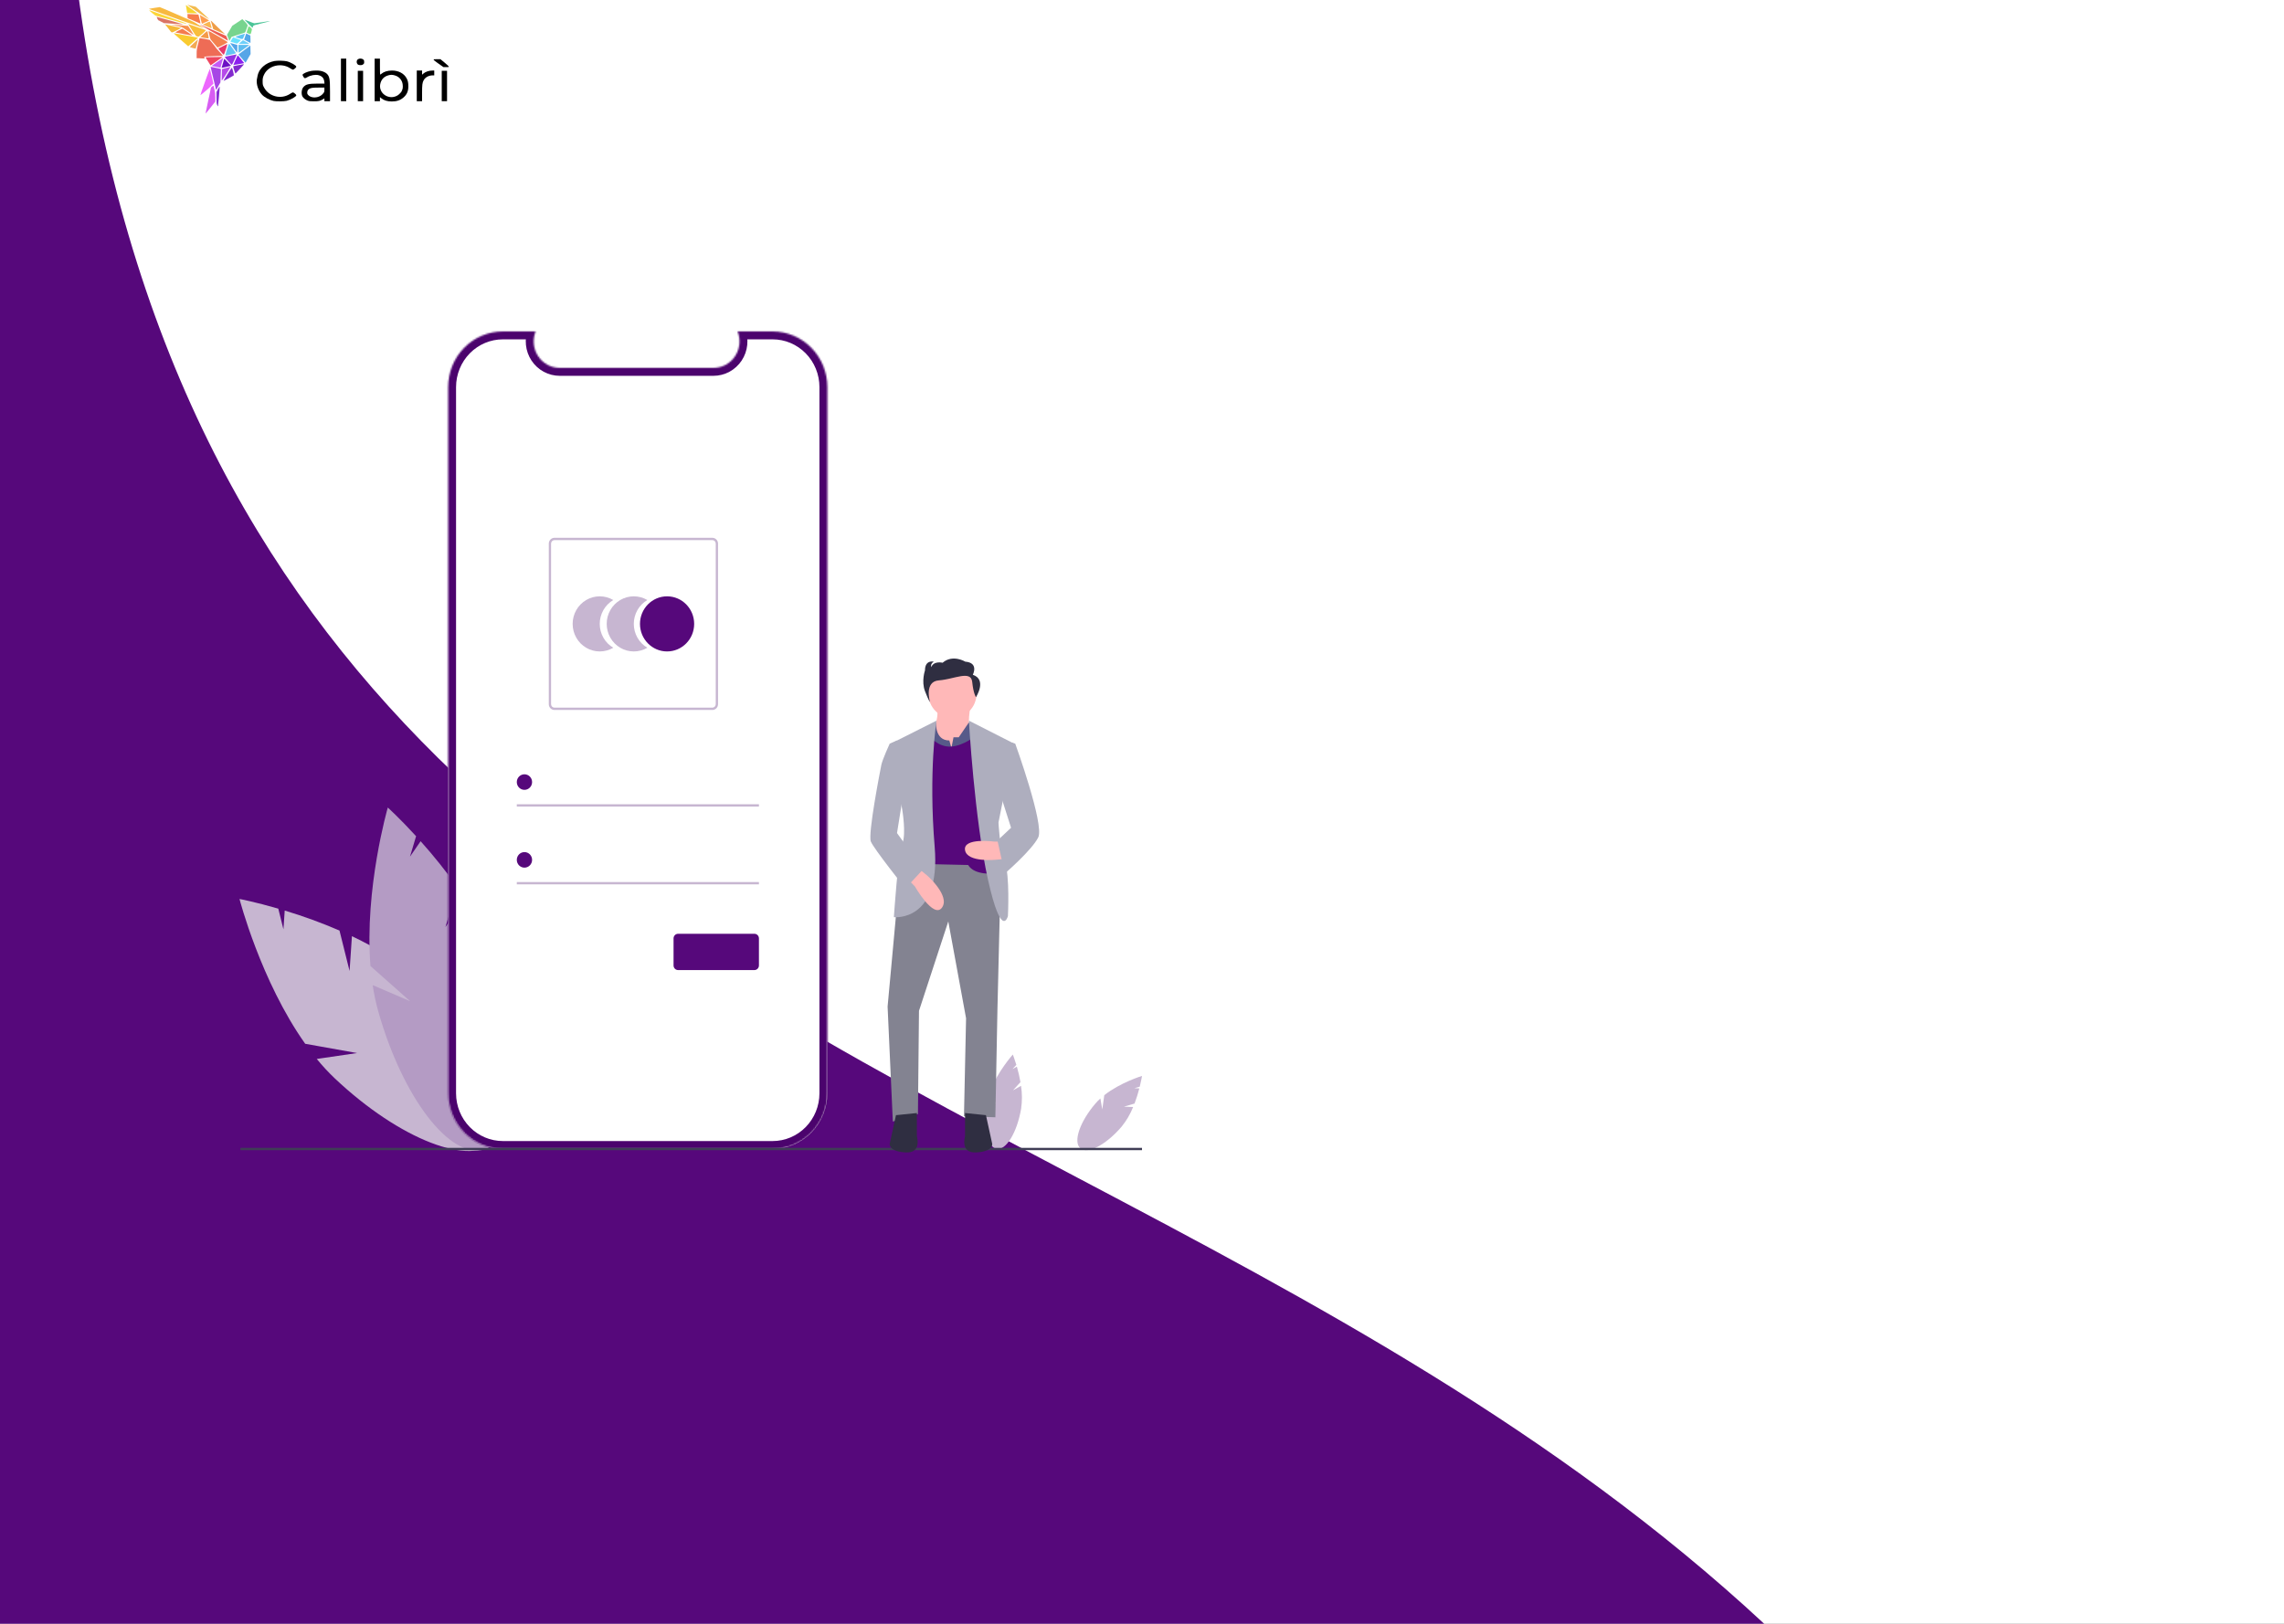 <svg width="1440" height="1024" viewBox="0 0 1440 1024" fill="none" xmlns="http://www.w3.org/2000/svg">
<rect x="0" y="0" width="1440" height="1024" fill="#333333" stroke="none"/>
<g clip-path="url(#clip0)">
<rect width="1440" height="1024" fill="white"/>
<path fill-rule="evenodd" clip-rule="evenodd" d="M1112.27 1023.98H0V-4.985C16.255 -5.66 32.599 -6 49.025 -6C108.245 441.307 385.105 587.41 679.784 742.917C827.904 821.082 980.525 901.622 1112.27 1023.98Z" fill="#56087B"/>
<path d="M118.225 3.137C121.531 5.661 130.687 11.709 131.704 12.05C132.005 12.15 129.3 9.566 125.785 6.402L123.404 4.238L120.86 3.658C118.248 3.037 118.063 2.997 118.225 3.137Z" fill="#F3BB4E"/>
<path d="M117.346 4.159C117.439 4.719 117.624 5.841 117.762 6.682L118.017 8.204L121.138 8.345C122.872 8.425 124.306 8.445 124.352 8.405C124.398 8.365 123.473 7.664 122.294 6.822C121.115 6.001 119.496 4.84 118.687 4.239L117.208 3.157L117.346 4.159Z" fill="#F6D530"/>
<path d="M97.069 5.02C94.641 5.38 93.74 5.581 94.064 5.701C98.618 7.363 128.953 18.059 128.999 17.999C129.045 17.979 127.612 17.098 125.831 16.076C124.051 15.055 122.479 14.093 122.317 13.933C122.016 13.632 101 4.439 100.699 4.479C100.584 4.499 98.965 4.739 97.069 5.02Z" fill="#F7B940"/>
<path d="M95.983 8.265C97.162 9.266 98.202 10.027 98.318 9.967C98.41 9.927 102.78 11.089 108.052 12.551C113.323 14.013 117.67 15.175 117.716 15.135C118.017 14.914 116.421 14.274 109.069 11.69C104.63 10.107 99.497 8.285 97.693 7.644C95.89 7.003 94.295 6.462 94.11 6.462C93.948 6.482 94.78 7.283 95.983 8.265Z" fill="#FCD637"/>
<path d="M118.202 10.147C118.202 11.229 118.271 11.509 118.618 11.609C118.826 11.669 120.652 12.43 122.641 13.292C124.629 14.173 126.317 14.874 126.363 14.874C126.479 14.874 125.254 9.306 125.115 9.186C125.069 9.146 123.496 9.045 121.624 8.965L118.202 8.825V10.147Z" fill="#F77D4C"/>
<path d="M126.062 9.747C126.062 10.047 127.195 14.914 127.288 14.995C127.311 15.014 128.351 14.554 129.577 13.993L131.843 12.931L129.068 11.209C127.542 10.248 126.247 9.466 126.178 9.466C126.109 9.466 126.062 9.587 126.062 9.747Z" fill="#FE9D4E"/>
<path d="M98.919 11.108C99.289 12.21 99.959 13.071 100.399 13.071C100.653 13.071 100.861 13.152 100.861 13.232C100.861 13.332 101.277 13.572 101.786 13.772C102.295 13.973 102.826 14.253 102.965 14.393C103.104 14.554 103.312 14.634 103.404 14.574C103.497 14.534 106.318 14.714 109.647 14.974C113 15.255 115.751 15.455 115.797 15.415C115.89 15.355 99.243 10.668 98.919 10.668C98.826 10.668 98.826 10.868 98.919 11.108Z" fill="#DA7465"/>
<path d="M149.576 14.193L146.409 16.296L144.767 19.14L143.126 21.965L143.519 23.046C143.727 23.647 144.074 24.488 144.305 24.929L144.698 25.75L145.322 24.528L145.946 23.306L150.131 21.904C152.42 21.123 154.386 20.482 154.478 20.482C154.594 20.482 154.964 19.601 155.31 18.519C155.68 17.458 156.05 16.436 156.143 16.256C156.351 15.896 155.334 14.493 153.761 13.031L152.767 12.09L149.576 14.193Z" fill="#77D48E"/>
<path d="M154.548 12.831C155.403 13.873 158.987 17.478 159.149 17.478C159.264 17.478 159.357 17.338 159.357 17.178C159.357 17.017 159.472 16.677 159.611 16.416C159.842 15.996 160.49 15.775 165.206 14.654C168.166 13.953 170.408 13.352 170.2 13.312C169.992 13.272 167.819 13.572 165.368 13.973C162.894 14.354 160.651 14.674 160.374 14.674C160.097 14.674 158.686 14.173 157.253 13.572C155.796 12.971 154.524 12.471 154.432 12.471C154.316 12.471 154.386 12.631 154.548 12.831Z" fill="#4BC497"/>
<path d="M132.953 13.412C133.068 13.612 133.461 14.814 133.808 16.096L134.455 18.419L138.016 19.942C139.958 20.803 141.623 21.484 141.692 21.484C141.854 21.484 141.23 20.863 137.6 17.478C136.374 16.316 134.872 14.854 134.27 14.213C133.253 13.112 132.513 12.671 132.953 13.412Z" fill="#EF9D47"/>
<path d="M131.034 14.013C130.409 14.293 129.415 14.734 128.86 15.035L127.82 15.535L130.548 16.717C132.051 17.378 133.323 17.859 133.392 17.799C133.531 17.698 132.583 14.173 132.328 13.733C132.236 13.572 131.843 13.673 131.034 14.013Z" fill="#FAB651"/>
<path d="M118.664 15.195C118.664 15.235 119.219 16.116 119.889 17.137C120.56 18.139 121.67 19.861 122.363 20.943C123.589 22.866 123.751 23.006 125.022 23.146C125.6 23.206 130.155 19.18 129.716 19.02C125.3 17.418 118.664 15.114 118.664 15.195Z" fill="#F9BE3C"/>
<path d="M104.098 15.395C104.098 15.475 106.433 18.419 107.774 20.022C107.982 20.262 108.306 20.462 108.491 20.462C109.022 20.462 114.34 17.738 114.063 17.598C113.947 17.538 111.889 17.077 109.485 16.577C107.103 16.076 104.907 15.575 104.629 15.475C104.329 15.375 104.098 15.335 104.098 15.395Z" fill="#F5BA38"/>
<path d="M125.832 15.375C125.832 15.435 126.271 15.715 126.826 16.016C127.358 16.316 131.357 18.62 135.704 21.123C140.051 23.627 143.658 25.69 143.727 25.69C143.796 25.69 143.565 25.009 143.218 24.168L142.594 22.625L136.93 20.182C133.808 18.82 130.04 17.177 128.56 16.497C127.057 15.835 125.832 15.315 125.832 15.375Z" fill="#EC5E52"/>
<path d="M111.196 16.276C114.641 17.038 114.733 17.078 116.398 18.219C120.537 21.103 122.224 22.165 122.039 21.784C121.924 21.484 118.756 16.537 118.571 16.336C118.525 16.276 108.56 15.475 108.121 15.495C107.89 15.515 109.254 15.856 111.196 16.276Z" fill="#F7914F"/>
<path d="M156.744 16.617C156.582 16.877 155.403 20.522 155.472 20.562C155.518 20.602 156.05 20.863 156.674 21.163C158.015 21.784 158.015 21.784 158.547 19.861C158.825 18.92 158.871 18.399 158.709 18.139C158.339 17.578 156.883 16.416 156.744 16.617Z" fill="#7BDF87"/>
<path d="M112.583 19.261C110.618 20.262 110.387 20.442 110.849 20.542C112.444 20.903 121.3 22.485 121.346 22.425C121.438 22.365 115.288 18.199 115.011 18.139C114.918 18.119 113.832 18.619 112.583 19.261Z" fill="#F47B4E"/>
<path d="M131.496 19.721C131.542 19.982 131.82 21.203 132.074 22.465C132.352 23.707 132.698 24.869 132.883 25.009C133.045 25.149 134.039 26.311 135.08 27.593C136.12 28.855 137.022 29.936 137.114 29.976C137.369 30.116 143.704 26.811 143.611 26.591C143.565 26.471 140.791 24.788 137.461 22.826C132.606 20.002 131.38 19.361 131.496 19.721Z" fill="#F3814F"/>
<path d="M129.161 20.743C128.421 21.424 127.45 22.305 127.034 22.706L126.271 23.427L128.837 23.887C130.248 24.128 131.473 24.288 131.542 24.208C131.704 24.067 130.941 19.861 130.71 19.641C130.617 19.561 129.924 20.042 129.161 20.743Z" fill="#F59A49"/>
<path d="M113.855 25.009L118.664 29.195L121.808 26.471L124.93 23.767L117.554 22.405C113.485 21.664 109.924 21.003 109.624 20.943C109.254 20.883 110.71 22.265 113.855 25.009Z" fill="#F9CB30"/>
<path d="M151.311 22.145C149.623 22.706 148.328 23.227 148.42 23.307C148.86 23.667 152.328 24.709 152.767 24.608C153.137 24.528 153.391 24.108 153.854 22.846C154.201 21.945 154.455 21.183 154.432 21.163C154.409 21.143 152.998 21.584 151.311 22.145Z" fill="#5EC4F4"/>
<path d="M154.848 22.245C154.64 22.886 154.339 23.747 154.178 24.188L153.877 24.989L155.819 26.031C156.906 26.612 157.807 27.092 157.877 27.092C157.946 27.092 157.946 26.031 157.923 24.749L157.854 22.405L156.536 21.765L155.218 21.123L154.848 22.245Z" fill="#54A8E8"/>
<path d="M146.941 23.647C146.802 23.727 146.386 24.348 145.993 25.009L145.276 26.251L147.357 26.892L149.461 27.533L150.709 26.471C151.38 25.89 151.888 25.369 151.842 25.289C151.796 25.209 150.825 24.849 149.715 24.488C148.605 24.108 147.565 23.747 147.449 23.667C147.311 23.587 147.079 23.567 146.941 23.647Z" fill="#6AE2FD"/>
<path d="M125.831 24.008C125.831 24.048 125.415 25.71 124.907 27.693C124.074 30.918 123.982 31.579 123.982 34.002V36.706H124.976C125.508 36.706 126.664 36.766 127.542 36.846C129.068 36.967 129.138 36.947 128.976 36.586C128.49 35.585 128.328 35.625 134.663 35.404L140.582 35.204L139.334 33.702C138.64 32.881 137.877 32.059 137.669 31.899C137.23 31.579 135.773 29.796 135.773 29.596C135.773 29.496 133.207 26.291 132.213 25.149C132.12 25.049 125.831 23.928 125.831 24.008Z" fill="#EE6C56"/>
<path d="M122.201 27.132C120.768 28.454 119.635 29.596 119.704 29.676C119.82 29.856 123.288 30.778 123.404 30.677C123.496 30.577 124.906 24.809 124.837 24.769C124.814 24.749 123.612 25.81 122.201 27.132Z" fill="#F3A954"/>
<path d="M151.819 26.511L150.478 27.693H153.923C156.027 27.693 157.276 27.613 157.16 27.513C157.021 27.413 156.096 26.872 155.056 26.331L153.183 25.329L151.819 26.511Z" fill="#6DD0FA"/>
<path d="M146.131 28.634C146.756 29.495 147.704 30.817 148.259 31.599C148.813 32.36 149.345 33.081 149.461 33.201C149.553 33.301 149.646 32.24 149.646 30.858V28.334L147.496 27.713C146.34 27.372 145.299 27.092 145.184 27.092C145.091 27.092 145.507 27.793 146.131 28.634Z" fill="#55A6E8"/>
<path d="M144.027 28.434C143.496 29.856 141.97 34.944 142.062 35.004C142.247 35.164 148.837 33.742 148.79 33.561C148.744 33.381 144.698 27.753 144.467 27.553C144.42 27.493 144.212 27.893 144.027 28.434Z" fill="#64C4F4"/>
<path d="M140.513 29.115C138.987 29.896 137.716 30.537 137.692 30.577C137.577 30.677 140.814 34.523 141.022 34.503C141.114 34.503 141.346 34.142 141.507 33.742C142.016 32.5 143.45 27.873 143.357 27.793C143.311 27.733 142.016 28.334 140.513 29.115Z" fill="#E7396C"/>
<path d="M150.339 30.817C150.339 33.201 150.362 33.341 150.756 33.081C151.819 32.36 153.623 31.058 155.38 29.736L157.299 28.294H153.831H150.339V30.817Z" fill="#5FBDF0"/>
<path d="M154.085 31.518L150.316 34.343L150.871 34.964C151.172 35.324 152.189 36.486 153.114 37.567L154.825 39.55L156.397 36.826L157.993 34.082L157.923 31.398L157.854 28.694L154.085 31.518Z" fill="#56A5E7"/>
<path d="M145.507 35.024C143.542 35.404 141.877 35.765 141.831 35.805C141.762 35.865 141.808 36.086 141.923 36.306C142.201 36.827 145.946 40.913 146.155 40.913C146.247 40.913 147.01 39.43 147.842 37.608C148.675 35.785 149.299 34.303 149.23 34.323C149.137 34.323 147.472 34.643 145.507 35.024Z" fill="#9433E2"/>
<path d="M149.692 35.244C149.253 36.025 147.056 40.932 147.126 40.992C147.172 41.013 148.744 40.772 150.594 40.432L153.969 39.811L152.027 37.407C150.964 36.105 150.039 34.984 149.993 34.944C149.946 34.904 149.808 35.044 149.692 35.244Z" fill="#8C20EF"/>
<path d="M132.351 36.045L129.508 36.125L130.178 37.167C130.571 37.748 131.288 38.889 131.797 39.731L132.721 41.253L136.49 38.669C138.571 37.247 140.328 36.025 140.374 35.985C140.467 35.905 138.132 35.925 132.351 36.045Z" fill="#EF4760"/>
<path d="M137.114 38.969C135.126 40.311 133.484 41.473 133.484 41.533C133.461 41.593 134.525 41.854 135.843 42.094C137.137 42.334 138.409 42.575 138.663 42.635C139.033 42.715 139.126 42.635 139.172 42.174C139.195 41.874 139.565 40.472 140.004 39.05C140.444 37.648 140.79 36.506 140.767 36.506C140.767 36.506 139.103 37.608 137.114 38.969Z" fill="#C55AF8"/>
<path d="M141.137 37.808C140.652 39.37 139.704 42.695 139.704 42.795C139.704 42.835 140.675 42.655 141.854 42.375C143.01 42.094 144.374 41.774 144.837 41.674L145.692 41.473L144.328 40.031C143.588 39.25 142.617 38.249 142.178 37.808L141.369 37.007L141.137 37.808Z" fill="#6C11C4"/>
<path d="M150.039 41.112C148.397 41.413 147.033 41.713 146.987 41.753C146.918 41.794 147.218 42.895 147.611 44.197C148.004 45.479 148.397 46.46 148.49 46.38C149.322 45.579 153.808 40.712 153.808 40.632C153.808 40.431 153.16 40.532 150.039 41.112Z" fill="#822ACE"/>
<path d="M132.837 42.455C132.906 42.655 133.669 45.84 134.502 49.525C135.334 53.21 136.074 56.375 136.166 56.535C136.236 56.736 136.398 56.615 136.652 56.135C136.86 55.754 137.461 54.653 137.993 53.711L138.964 51.989L139.126 47.762L139.288 43.536L138.756 43.336C138.455 43.216 137.161 42.935 135.889 42.715C134.617 42.475 133.392 42.234 133.161 42.174C132.814 42.094 132.745 42.154 132.837 42.455Z" fill="#A746E5"/>
<path d="M142.548 42.875L139.935 43.576V44.818C139.935 45.499 139.889 47.181 139.819 48.543C139.727 50.346 139.75 50.947 139.935 50.727C141.068 49.365 145.6 42.094 145.322 42.134C145.23 42.134 143.958 42.474 142.548 42.875Z" fill="#B64BE9"/>
<path d="M143.449 46.761C142.016 49.084 140.883 51.007 140.929 51.047C140.998 51.127 147.056 47.843 147.403 47.542C147.611 47.362 146.617 43.316 146.201 42.755C146.108 42.615 145.021 44.177 143.449 46.761Z" fill="#822ACE"/>
<path d="M129.207 51.648C127.565 56.215 126.271 60.001 126.34 60.041C126.433 60.121 132.536 54.933 132.536 54.753C132.536 54.693 132.999 54.232 133.554 53.731L134.571 52.83L133.508 48.183C132.906 45.639 132.375 43.496 132.305 43.436C132.236 43.376 130.849 47.082 129.207 51.648Z" fill="#ED66FE"/>
<path d="M133.669 54.612C133.23 54.973 132.883 55.353 132.929 55.474C132.976 55.574 132.236 59.219 131.265 63.545C130.317 67.892 129.554 71.517 129.577 71.597C129.623 71.697 131.034 70.035 132.698 67.912L135.75 64.046V61.442C135.773 59.5 135.635 58.238 135.218 56.475C134.918 55.173 134.617 54.072 134.594 54.032C134.548 53.992 134.132 54.252 133.669 54.612Z" fill="#D85DF3"/>
<path d="M137.438 56.195L136.467 58.038L136.49 61.643C136.49 64.587 136.583 65.428 136.929 66.249C137.299 67.151 137.346 67.191 137.461 66.75C137.646 66.029 138.617 55.033 138.502 54.672C138.479 54.492 137.993 55.193 137.438 56.195Z" fill="#842FD2"/>
<path d="M214.952 50.385V63.808H216.624H218.297V50.385V36.962H216.624H214.952V50.385Z" fill="black"/>
<path d="M225.616 37.409C224.573 38.197 224.672 40.076 225.793 40.792C226.088 40.971 226.659 41.078 227.288 41.078C228.154 41.078 228.43 40.989 228.961 40.559C229.571 40.076 229.61 39.951 229.59 39.002C229.551 38.071 229.492 37.91 228.941 37.463C228.095 36.765 226.482 36.747 225.616 37.409Z" fill="black"/>
<path d="M236.201 50.385V63.808H237.874H239.546V62.537V61.266L240.451 62C242.163 63.36 244.229 63.987 247.023 63.987C250.112 63.987 252.414 63.199 254.381 61.481C256.526 59.62 257.451 57.49 257.451 54.483C257.451 52.139 257.175 50.868 256.368 49.383C254.696 46.286 251.292 44.479 247.141 44.479C244.386 44.479 242.064 45.195 240.49 46.519C240.097 46.841 239.723 47.074 239.664 47.02C239.605 46.967 239.546 44.676 239.546 41.937V36.962H237.874H236.201V50.385ZM248.813 47.521C251.115 48.184 252.709 49.615 253.535 51.781C254.066 53.087 254.106 55.754 253.634 56.559C253.456 56.846 253.319 57.204 253.319 57.329C253.319 57.794 251.686 59.548 250.702 60.139C248.479 61.463 246.059 61.606 243.737 60.586C240.786 59.262 239.133 56.237 239.703 53.195C240.274 50.206 241.946 48.345 244.819 47.503C246.295 47.074 247.298 47.092 248.813 47.521Z" fill="black"/>
<path d="M273.427 37.696C273.466 37.91 274.627 38.859 276.536 40.183L279.586 42.313L281.317 42.331C282.911 42.331 283.048 42.295 282.989 41.991C282.95 41.812 281.75 40.684 280.314 39.485L277.677 37.32H275.513C273.447 37.32 273.368 37.338 273.427 37.696Z" fill="black"/>
<path d="M173.024 38.483C170.25 39.002 167.77 40.201 165.842 41.937C164.681 42.993 163.206 44.944 163.206 45.445C163.206 45.553 163.127 45.731 163.029 45.821C162.753 46.089 162.065 48.899 161.907 50.295C161.592 53.481 162.852 57.132 165.134 59.656C166.629 61.302 169.836 63.056 172.453 63.647C174.106 64.022 179.103 63.969 180.717 63.575C183.314 62.913 186.816 60.908 186.816 60.067C186.816 59.638 185.203 58.26 184.691 58.26C184.455 58.26 183.648 58.671 182.901 59.172C177.372 62.841 169.679 61.034 166.551 55.306C165.705 53.767 165.665 53.624 165.586 51.834C165.508 49.579 165.744 48.416 166.708 46.626C169.62 41.203 177.49 39.45 182.901 43.029C183.648 43.53 184.475 43.942 184.711 43.942C185.222 43.942 186.816 42.564 186.816 42.116C186.816 41.293 183.314 39.253 180.815 38.644C179.202 38.25 174.735 38.143 173.024 38.483Z" fill="black"/>
<path d="M196.064 44.747C193.565 45.212 190.751 46.501 190.751 47.199C190.751 47.396 190.987 47.951 191.302 48.434C191.952 49.508 192.306 49.544 193.683 48.703C195.729 47.45 198.838 46.877 200.805 47.396C203.088 48.005 204.229 49.311 204.465 51.566L204.583 52.712H200.471C194.568 52.712 192.758 53.159 191.243 54.967C190.082 56.345 189.827 59.298 190.712 60.891C191.283 61.875 192.719 63.002 194.077 63.486C195.021 63.808 195.572 63.879 197.835 63.879C200.825 63.897 201.848 63.682 203.54 62.645L204.524 62.036V62.931V63.808H206.295H208.066V57.741C208.066 49.687 207.771 48.13 205.96 46.412C205.154 45.66 203.462 44.908 201.966 44.658C200.569 44.407 197.618 44.461 196.064 44.747ZM204.524 56.577C204.524 57.776 204.465 58.009 203.934 58.707C202.989 59.942 201.829 60.729 200.333 61.159C197.992 61.803 195.651 61.338 194.391 59.996C193.801 59.369 193.703 59.137 193.703 58.367C193.703 57.347 194.175 56.488 195.001 56.005C195.985 55.414 197.264 55.235 200.943 55.235L204.524 55.217V56.577Z" fill="black"/>
<path d="M262.763 54.144V63.808H264.436H266.108V59.012C266.108 53.374 266.265 52.157 267.131 50.564C268.194 48.685 270.358 47.522 272.857 47.522H273.781V46V44.479H272.817C270.515 44.479 268.312 45.195 266.934 46.394L266.108 47.11V45.785V44.479H264.436H262.763V54.144Z" fill="black"/>
<path d="M225.577 54.233V63.808H227.249H228.921V54.233V44.658H227.249H225.577V54.233Z" fill="black"/>
<path d="M278.503 54.233V63.808H280.176H281.848V54.233V44.658H280.176H278.503V54.233Z" fill="black"/>
<path d="M220.394 612.327L214.039 586.819C202.771 581.96 191.242 577.751 179.508 574.212L178.706 586.066L175.452 573.007C160.9 568.778 151 566.915 151 566.915C151 566.915 164.372 618.664 192.42 658.227L225.102 664.069L199.713 667.794C203.242 672.115 207.035 676.206 211.07 680.042C251.871 718.583 297.317 736.266 312.575 719.538C327.833 702.81 307.126 658.005 266.324 619.464C253.675 607.516 237.785 597.928 221.88 590.382L220.394 612.327Z" fill="#C7B6D1"/>
<path d="M280.835 584.626L288.351 559.448C281.174 549.36 273.443 539.693 265.195 530.491L258.487 540.217L262.335 527.326C252.026 516.051 244.497 509.249 244.497 509.249C244.497 509.249 229.659 560.582 233.574 609.204L258.584 631.396L234.957 621.23C235.784 626.785 236.953 632.282 238.458 637.689C253.809 692.144 283.731 731.187 305.289 724.893C326.848 718.599 331.88 669.352 316.528 614.896C311.769 598.014 303.037 581.448 293.254 566.621L280.835 584.626Z" fill="#B49BC4"/>
<path d="M638.639 687.613L643.367 682.416C642.795 679.115 642.04 675.849 641.106 672.634L638.358 674.186L640.779 671.525C639.585 667.562 638.548 665.014 638.548 665.014C638.548 665.014 629.025 675.668 624.355 687.91L627.847 696.276L623.301 690.987C622.859 692.431 622.507 693.902 622.247 695.391C619.673 710.414 622.407 723.448 628.355 724.503C634.302 725.558 641.21 714.236 643.784 699.213C644.491 694.414 644.472 689.533 643.726 684.739L638.639 687.613Z" fill="#C7B6D1"/>
<path d="M708.598 697.892L715.286 695.93C716.473 692.803 717.486 689.61 718.319 686.367L715.178 686.25L718.602 685.246C719.594 681.225 720 678.498 720 678.498C720 678.498 706.436 682.609 696.221 690.632L694.96 699.631L693.755 692.712C692.643 693.716 691.595 694.79 690.616 695.928C680.781 707.434 676.502 720.03 681.057 724.061C685.612 728.093 697.277 722.034 707.111 710.529C710.154 706.792 712.617 702.603 714.413 698.108L708.598 697.892Z" fill="#C7B6D1"/>
<mask id="path-61-inside-1" fill="white">
<path d="M521.634 244.129V689.442C521.632 698.758 517.995 707.692 511.521 714.28C505.048 720.868 496.269 724.569 487.114 724.571H317.062C307.905 724.572 299.123 720.872 292.646 714.284C286.17 707.696 282.53 698.76 282.528 689.442V244.129C282.53 234.811 286.17 225.875 292.646 219.287C299.123 212.699 307.905 208.999 317.062 209H337.69C336.678 211.535 336.292 214.284 336.568 217.006C336.844 219.728 337.772 222.34 339.272 224.611C340.772 226.882 342.797 228.744 345.169 230.032C347.542 231.321 350.189 231.996 352.878 232H449.83C452.519 231.996 455.166 231.321 457.539 230.032C459.911 228.744 461.936 226.882 463.436 224.611C464.936 222.34 465.864 219.728 466.14 217.006C466.416 214.284 466.03 211.535 465.017 209H487.114C496.269 209.002 505.048 212.704 511.521 219.291C517.995 225.879 521.632 234.813 521.634 244.129V244.129Z"/>
</mask>
<path d="M521.634 244.129V689.442C521.632 698.758 517.995 707.692 511.521 714.28C505.048 720.868 496.269 724.569 487.114 724.571H317.062C307.905 724.572 299.123 720.872 292.646 714.284C286.17 707.696 282.53 698.76 282.528 689.442V244.129C282.53 234.811 286.17 225.875 292.646 219.287C299.123 212.699 307.905 208.999 317.062 209H337.69C336.678 211.535 336.292 214.284 336.568 217.006C336.844 219.728 337.772 222.34 339.272 224.611C340.772 226.882 342.797 228.744 345.169 230.032C347.542 231.321 350.189 231.996 352.878 232H449.83C452.519 231.996 455.166 231.321 457.539 230.032C459.911 228.744 461.936 226.882 463.436 224.611C464.936 222.34 465.864 219.728 466.14 217.006C466.416 214.284 466.03 211.535 465.017 209H487.114C496.269 209.002 505.048 212.704 511.521 219.291C517.995 225.879 521.632 234.813 521.634 244.129V244.129Z" fill="white"/>
<path d="M521.634 689.442L526.634 689.443V689.442H521.634ZM487.114 724.571L487.114 729.571L487.115 729.571L487.114 724.571ZM317.062 724.571L317.062 719.571L317.061 719.571L317.062 724.571ZM282.528 689.442L277.528 689.442L277.528 689.443L282.528 689.442ZM282.528 244.129L277.528 244.128V244.129H282.528ZM317.062 209L317.061 214H317.062V209ZM337.69 209L342.334 210.855L345.073 204H337.69V209ZM352.878 232L352.871 237H352.878V232ZM449.83 232L449.83 237L449.836 237L449.83 232ZM465.017 209V204H457.635L460.374 210.855L465.017 209ZM487.114 209L487.115 204H487.114V209ZM516.634 244.129V689.442H526.634V244.129H516.634ZM516.634 689.441C516.632 697.459 513.501 705.132 507.955 710.775L515.088 717.784C522.489 710.253 526.632 700.057 526.634 689.443L516.634 689.441ZM507.955 710.775C502.412 716.416 494.914 719.57 487.113 719.571L487.115 729.571C497.624 729.569 507.684 725.319 515.088 717.784L507.955 710.775ZM487.114 719.571H317.062V729.571H487.114V719.571ZM317.061 719.571C309.259 719.572 301.757 716.42 296.212 710.779L289.081 717.789C296.488 725.324 306.551 729.573 317.063 729.571L317.061 719.571ZM296.212 710.779C290.663 705.135 287.53 697.461 287.528 689.44L277.528 689.443C277.531 700.06 281.677 710.258 289.081 717.789L296.212 710.779ZM287.528 689.442V244.129H277.528V689.442H287.528ZM287.528 244.131C287.53 236.11 290.663 228.436 296.212 222.792L289.081 215.782C281.677 223.313 277.531 233.511 277.528 244.128L287.528 244.131ZM296.212 222.792C301.757 217.151 309.259 213.999 317.061 214L317.063 204C306.551 203.999 296.488 208.247 289.081 215.782L296.212 222.792ZM317.062 214H337.69V204H317.062V214ZM333.047 207.145C331.735 210.43 331.236 213.988 331.593 217.51L341.542 216.502C341.348 214.58 341.62 212.64 342.334 210.855L333.047 207.145ZM331.593 217.51C331.95 221.032 333.152 224.417 335.1 227.366L343.444 221.856C342.392 220.263 341.737 218.425 341.542 216.502L331.593 217.51ZM335.1 227.366C337.047 230.316 339.684 232.743 342.783 234.426L347.555 225.638C345.91 224.745 344.496 223.449 343.444 221.856L335.1 227.366ZM342.783 234.426C345.883 236.11 349.347 236.995 352.871 237L352.884 227C351.03 226.997 349.2 226.532 347.555 225.638L342.783 234.426ZM352.878 237H449.83V227H352.878V237ZM449.836 237C453.36 236.995 456.825 236.11 459.925 234.426L455.152 225.638C453.508 226.532 451.678 226.997 449.824 227L449.836 237ZM459.925 234.426C463.024 232.743 465.66 230.316 467.608 227.366L459.263 221.856C458.212 223.449 456.798 224.745 455.152 225.638L459.925 234.426ZM467.608 227.366C469.556 224.417 470.758 221.032 471.114 217.51L461.165 216.502C460.971 218.425 460.315 220.263 459.263 221.856L467.608 227.366ZM471.114 217.51C471.471 213.988 470.973 210.43 469.66 207.145L460.374 210.855C461.087 212.64 461.36 214.58 461.165 216.502L471.114 217.51ZM465.017 214H487.114V204H465.017V214ZM487.113 214C494.914 214.002 502.412 217.155 507.955 222.796L515.088 215.787C507.684 208.252 497.624 204.002 487.115 204L487.113 214ZM507.955 222.796C513.501 228.439 516.632 236.112 516.634 244.13L526.634 244.128C526.632 233.514 522.489 223.318 515.088 215.787L507.955 222.796Z" fill="#4B036D" mask="url(#path-61-inside-1)"/>
<path d="M378.12 393.436C378.119 390.385 378.908 387.388 380.407 384.746C381.906 382.104 384.062 379.911 386.659 378.387C384.063 376.86 381.118 376.056 378.119 376.056C375.121 376.055 372.175 376.858 369.578 378.383C366.981 379.908 364.825 382.102 363.326 384.745C361.826 387.387 361.037 390.385 361.037 393.436C361.037 396.487 361.826 399.485 363.326 402.127C364.825 404.769 366.981 406.963 369.578 408.489C372.175 410.014 375.121 410.817 378.119 410.816C381.118 410.815 384.063 410.011 386.659 408.485C384.062 406.961 381.906 404.767 380.407 402.125C378.908 399.484 378.119 396.487 378.12 393.436V393.436Z" fill="#C7B6D1"/>
<path d="M399.59 393.436C399.59 390.385 400.378 387.388 401.878 384.746C403.377 382.104 405.533 379.911 408.13 378.387C405.533 376.86 402.588 376.056 399.59 376.056C396.591 376.055 393.646 376.858 391.049 378.383C388.452 379.908 386.295 382.102 384.796 384.745C383.297 387.387 382.507 390.385 382.507 393.436C382.507 396.487 383.297 399.485 384.796 402.127C386.295 404.769 388.452 406.963 391.049 408.489C393.646 410.014 396.591 410.817 399.59 410.816C402.588 410.815 405.533 410.011 408.13 408.485C405.533 406.961 403.377 404.767 401.878 402.125C400.378 399.484 399.59 396.487 399.59 393.436V393.436Z" fill="#C7B6D1"/>
<path d="M420.573 410.816C430.005 410.816 437.651 403.035 437.651 393.436C437.651 383.837 430.005 376.056 420.573 376.056C411.14 376.056 403.494 383.837 403.494 393.436C403.494 403.035 411.14 410.816 420.573 410.816Z" fill="#56087B"/>
<path d="M478.489 507.181H325.828V508.636H478.489V507.181Z" fill="#C7B6D1"/>
<path d="M330.649 498.096C333.311 498.096 335.47 495.9 335.47 493.19C335.47 490.481 333.311 488.284 330.649 488.284C327.986 488.284 325.828 490.481 325.828 493.19C325.828 495.9 327.986 498.096 330.649 498.096Z" fill="#56087B"/>
<path d="M478.489 556.24H325.828V557.695H478.489V556.24Z" fill="#C7B6D1"/>
<path d="M330.649 547.156C333.311 547.156 335.47 544.959 335.47 542.25C335.47 539.54 333.311 537.344 330.649 537.344C327.986 537.344 325.828 539.54 325.828 542.25C325.828 544.959 327.986 547.156 330.649 547.156Z" fill="#56087B"/>
<path d="M449.114 447.72H349.577C348.63 447.719 347.721 447.335 347.051 446.653C346.381 445.971 346.004 445.047 346.003 444.083V342.789C346.004 341.824 346.381 340.9 347.051 340.218C347.721 339.536 348.63 339.153 349.577 339.151H449.114C450.062 339.153 450.97 339.536 451.641 340.218C452.311 340.9 452.687 341.824 452.689 342.789V444.083C452.687 445.047 452.311 445.971 451.641 446.653C450.97 447.335 450.062 447.719 449.114 447.72V447.72ZM349.577 340.606C349.009 340.607 348.464 340.837 348.062 341.246C347.66 341.655 347.433 342.21 347.433 342.789V444.083C347.433 444.661 347.66 445.216 348.062 445.625C348.464 446.034 349.009 446.264 349.577 446.265H449.114C449.683 446.264 450.228 446.034 450.63 445.625C451.032 445.216 451.258 444.661 451.259 444.083V342.789C451.258 342.21 451.032 341.655 450.63 341.246C450.228 340.837 449.683 340.607 449.114 340.606H349.577Z" fill="#C7B6D1"/>
<path d="M475.63 588.856H427.515C425.936 588.856 424.656 590.159 424.656 591.766V608.841C424.656 610.448 425.936 611.751 427.515 611.751H475.63C477.209 611.751 478.489 610.448 478.489 608.841V591.766C478.489 590.159 477.209 588.856 475.63 588.856Z" fill="#56087B"/>
<path d="M720 723.858H151.568V725.313H720V723.858Z" fill="#3F3D56"/>
<path d="M611.719 445.478C611.719 445.478 609.74 458.232 611.719 460.246C613.698 462.259 599.186 479.041 599.186 479.041L587.313 462.259C587.313 462.259 592.59 453.533 590.611 446.149L611.719 445.478Z" fill="#FFB8B8"/>
<path d="M568.186 541.469L559.608 634.776L562.903 707.273L578.734 702.574L579.397 637.461L597.869 581.075L609.08 642.161L607.758 703.918L627.548 704.59L628.869 636.121L631.188 540.491L568.186 541.469Z" fill="#838391"/>
<path d="M608.421 701.904V716.672C608.421 716.672 605.123 727.412 615.677 726.741C626.231 726.07 625.571 721.371 625.571 721.371L621.614 703.246L608.421 701.904Z" fill="#2F2E41"/>
<path d="M578.078 701.904V716.672C578.078 716.672 581.376 727.412 570.822 726.741C560.268 726.07 560.927 721.371 560.927 721.371L564.885 703.246L578.078 701.904Z" fill="#2F2E41"/>
<path d="M600.505 452.861C608.884 452.861 615.677 445.949 615.677 437.422C615.677 428.895 608.884 421.983 600.505 421.983C592.127 421.983 585.334 428.895 585.334 437.422C585.334 445.949 592.127 452.861 600.505 452.861Z" fill="#FFB8B8"/>
<path d="M599.846 471.657L601.165 464.944H604.463L610.841 455.608L616.337 460.917L617.656 492.466H582.036L585.334 458.903L590.137 455.608C590.137 455.608 589.292 466.958 598.527 466.958L599.846 471.657Z" fill="#575A89"/>
<path d="M585.993 464.273C585.993 464.273 591.456 471.311 599.608 470.813C607.761 470.315 615.677 463.602 615.677 463.602L626.89 550.868C626.89 550.868 614.357 552.21 610.4 545.497L580.057 544.826L580.716 463.602L585.993 464.273Z" fill="#56087B"/>
<path d="M590.447 454.45L561.587 468.972L568.843 510.591C568.843 510.591 571.482 526.03 568.843 532.072C566.205 538.113 563.566 578.389 563.566 578.389C563.566 578.389 593.249 581.746 589.292 534.085C585.334 486.425 590.447 454.45 590.447 454.45Z" fill="#AEAEBE"/>
<path d="M572.801 554.895L576.758 558.923C576.758 558.923 588.632 579.732 593.909 572.348C599.186 564.964 584.674 552.21 584.674 552.21L578.078 546.84L572.801 554.895Z" fill="#FFB8B8"/>
<path d="M610.856 454.45L639.423 468.972L629.529 518.646C629.529 518.646 630.189 534.757 633.487 543.483C636.785 552.21 635.466 577.718 635.466 577.718C635.466 577.718 631.508 593.157 622.933 554.895C614.357 516.632 610.856 454.45 610.856 454.45Z" fill="#AEAEBE"/>
<path d="M632.827 530.729H626.89C626.89 530.729 607.102 528.044 608.421 536.1C609.74 544.155 628.21 542.141 628.21 542.141L635.466 541.47L632.827 530.729Z" fill="#FFB8B8"/>
<path d="M565.545 466.958L560.928 468.972C560.928 468.972 556.31 479.041 555.651 482.398C554.991 485.754 547.075 526.031 549.054 530.729C551.033 535.428 570.822 560.265 570.822 560.265L582.036 548.183L565.545 525.359L570.162 496.495L565.545 466.958Z" fill="#AEAEBE"/>
<path d="M629.529 467.629L638.257 468.379L640.083 468.972C640.083 468.972 658.553 519.989 654.595 528.044C650.637 536.099 633.487 550.867 633.487 550.867L628.869 530.058L637.445 522.003L628.869 495.152L629.529 467.629Z" fill="#AEAEBE"/>
<path d="M613.341 425.517C613.341 425.517 617.31 417.938 608.578 417.249C608.578 417.249 600.64 412.426 594.29 417.938C594.29 417.938 588.733 416.56 587.145 420.694C587.145 420.694 586.351 418.627 588.733 417.249C588.733 417.249 583.176 415.871 583.176 422.761C583.176 422.761 580.795 429.652 583.176 435.853C585.558 442.054 586.351 442.743 586.351 442.743C586.351 442.743 582.438 429.742 591.964 429.053C601.49 428.364 612.15 422.417 612.944 429.996C613.738 437.575 615.326 439.643 615.326 439.643C615.326 439.643 622.47 428.618 613.341 425.517Z" fill="#2F2E41"/>
</g>
<defs>
<clipPath id="clip0">
<rect width="1440" height="1024" fill="white"/>
</clipPath>
</defs>
</svg>
